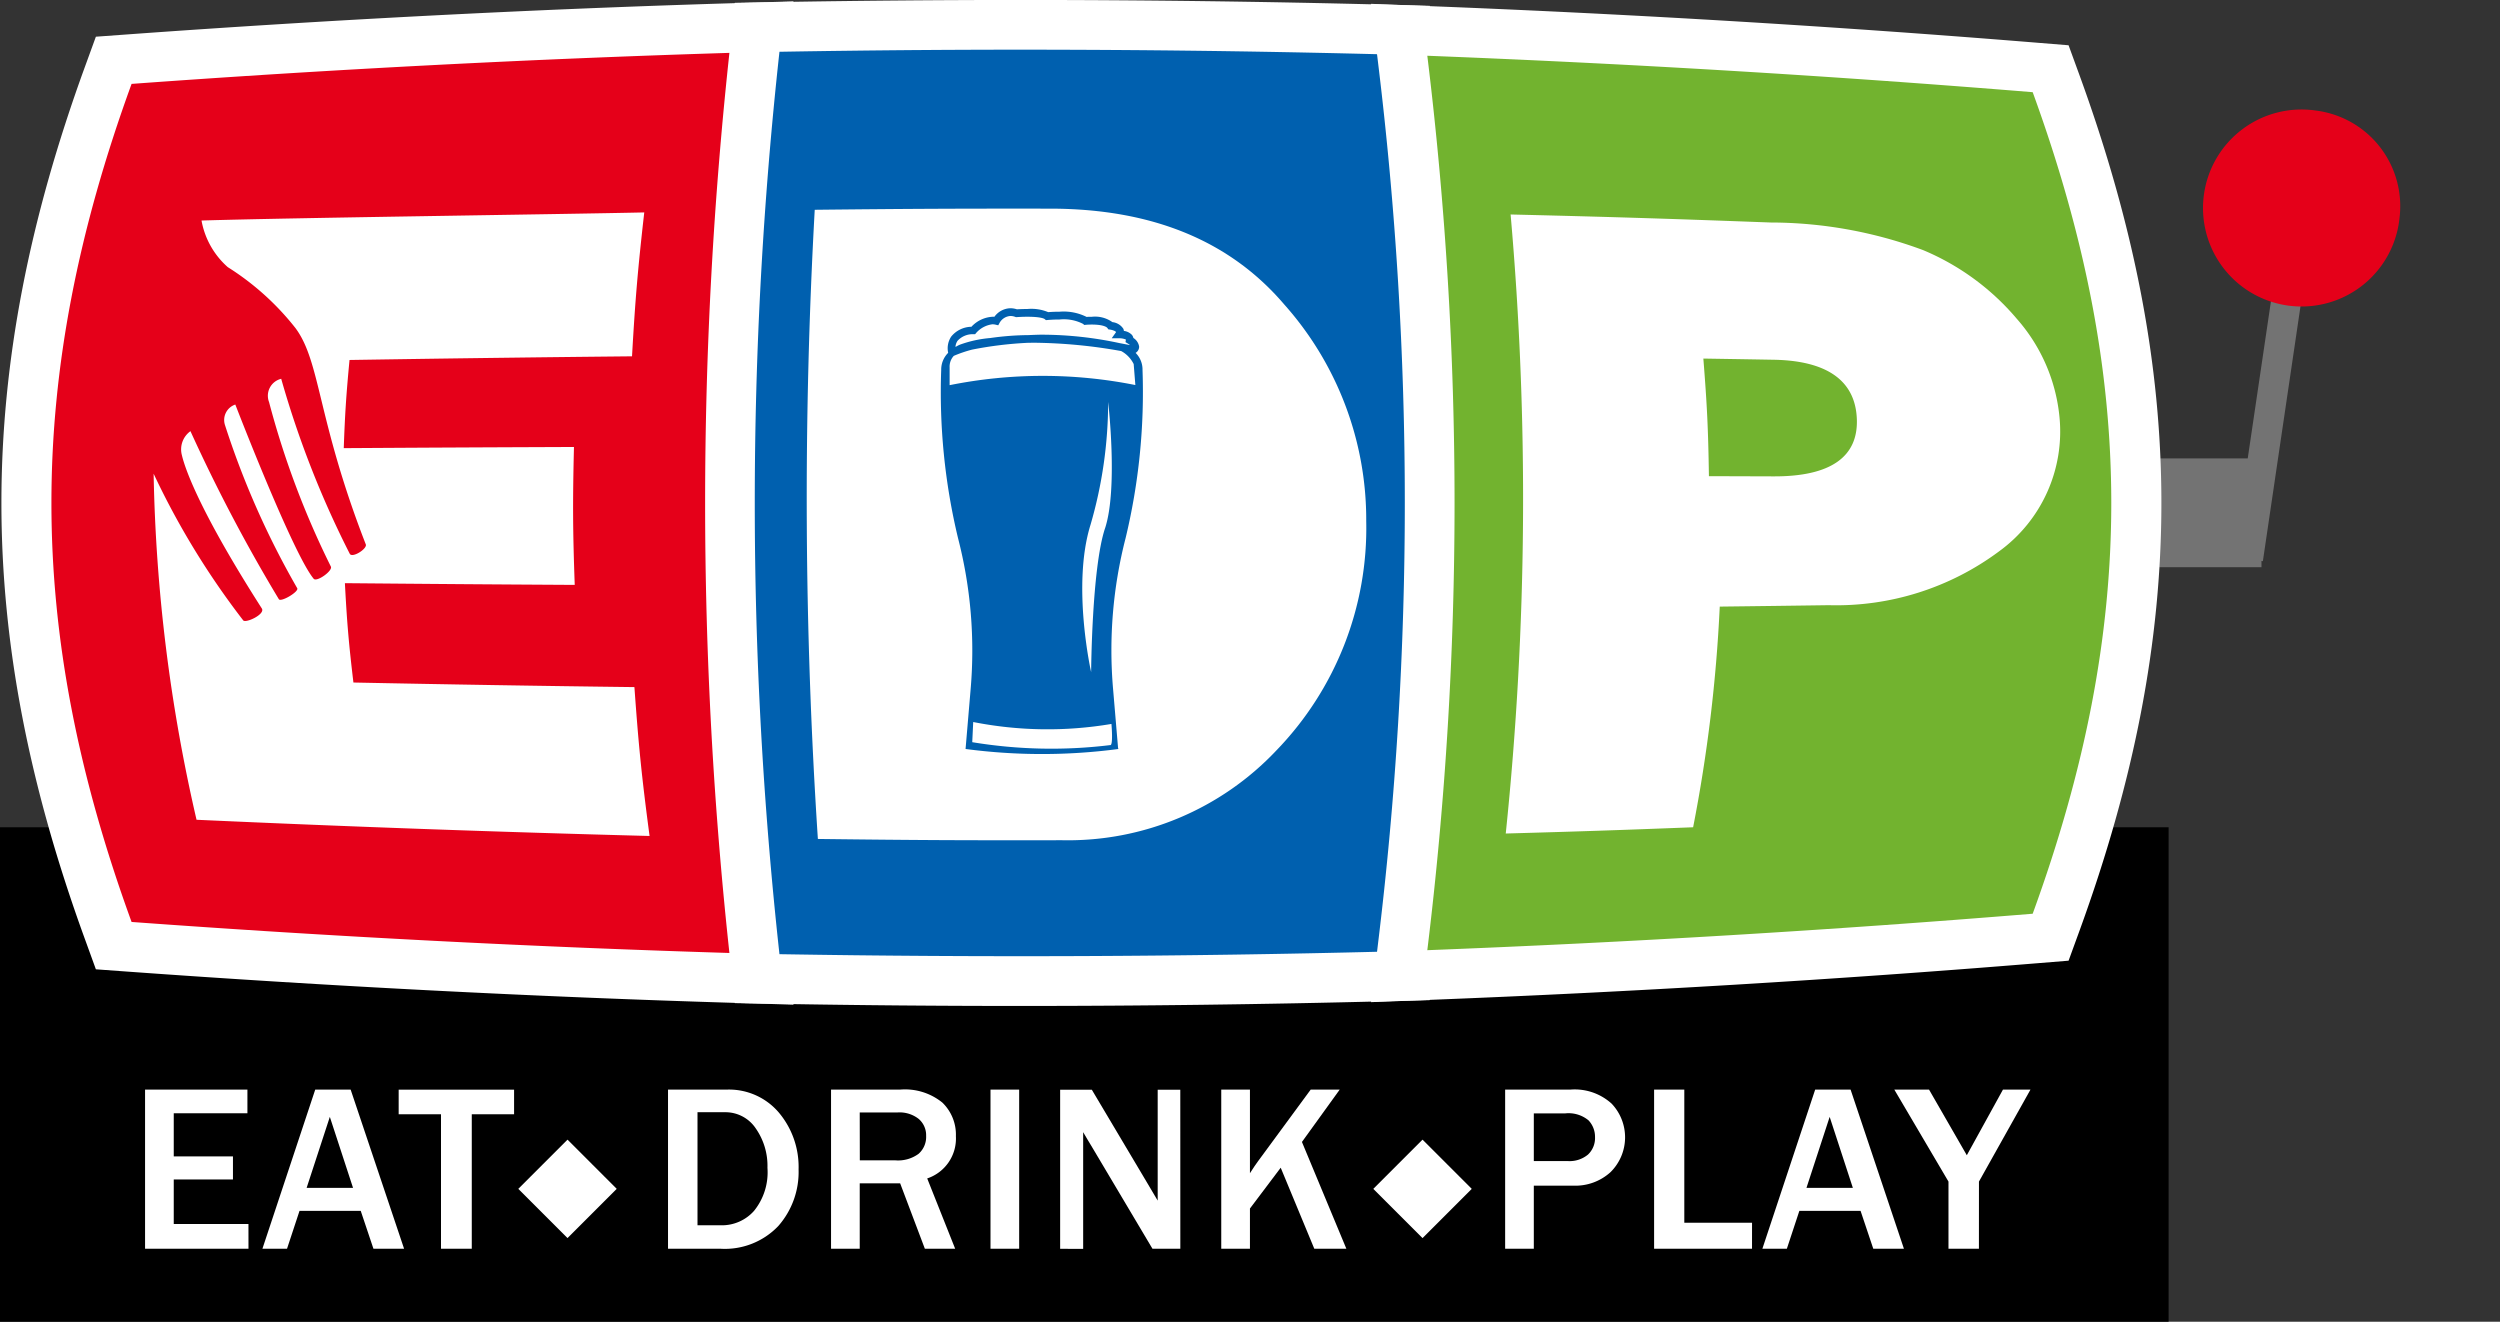 <svg xmlns="http://www.w3.org/2000/svg" width="120" height="63.443" viewBox="0 0 120 63.443"><rect x="0" y="0" width="120" height="63.443" fill="#333333" stroke="none"/><g transform="translate(-135.976 -131.729)"><path d="M563.394,181.441l-1.422-.211-1.463,9.9h-5.4v5.223h6.06v-.3l.067.01Z" transform="translate(-316.642 -37.397)" fill="#737373"></path><path d="M577.975,158.429a4.728,4.728,0,1,1-4.013-5.161A4.625,4.625,0,0,1,577.975,158.429Z" transform="translate(-326.823 -16.232)" fill="#e50019"></path><rect width="104.093" height="23.733" transform="translate(135.976 171.439)"></rect><path d="M171.491,180.067c-9.674-.292-19.484-.8-29.161-1.5l-1.541-.112L140.261,177c-5.341-14.671-5.341-27.189,0-41.859l.528-1.451,1.54-.112c9.652-.7,19.463-1.21,29.162-1.5l2.782-.084-.343,2.762a171.011,171.011,0,0,0,0,42.634l.343,2.762Z" transform="translate(-0.211 -0.199)" fill="#fff"></path><path d="M178.979,185.308q-14.554-.438-29.06-1.5c-5.13-14.091-5.13-26.138,0-40.227q14.522-1.06,29.06-1.5A173.076,173.076,0,0,0,178.979,185.308Z" transform="translate(-7.627 -7.825)" fill="#e50019"></path><path d="M289.492,180.015c-3.849,0-7.747-.033-11.585-.1l-2.1-.036-.227-2.092a200.735,200.735,0,0,1,0-43.831l.227-2.092,2.1-.037c3.86-.066,7.775-.1,11.637-.1,5.8,0,11.7.076,17.526.227l2.093.054.218,2.081a205.674,205.674,0,0,1,0,43.564l-.218,2.083-2.094.053C301.216,179.94,295.3,180.015,289.492,180.015Z" transform="translate(-104.558)" fill="#fff"></path><path d="M314.381,184.777q-14.536.369-29.06.125a198.514,198.514,0,0,1,0-43.316q14.539-.251,29.06.126A203.606,203.606,0,0,1,314.381,184.777Z" transform="translate(-111.931 -7.372)" fill="#0060af"></path><path d="M405.431,177.621a174.561,174.561,0,0,0,0-42.362l-.334-2.779,2.8.11c9.7.379,19.511.969,29.16,1.755l1.525.124.524,1.437c5.241,14.393,5.241,26.674,0,41.066l-.524,1.437-1.524.124c-9.61.786-19.421,1.377-29.159,1.757l-2.8.109Z" transform="translate(-203.314 -0.567)" fill="#fff"></path><path d="M445.212,183.86q-14.518,1.187-29.058,1.75a176.844,176.844,0,0,0,0-42.933q14.556.567,29.058,1.749C450.242,158.238,450.242,170.05,445.212,183.86Z" transform="translate(-211.667 -8.272)" fill="#72b32f"></path><path d="M473.723,202.169c-1.354-.024-2.031-.034-3.385-.057.179,2.258.233,3.387.267,5.645l3.107.01c2.736.008,4.107-.937,3.99-2.841C477.592,203.137,476.229,202.214,473.723,202.169Z" transform="translate(-252.601 -53.172)" fill="none"></path><path d="M306.027,172.682c-4.523-.005-6.784.006-11.307.055a250.157,250.157,0,0,0,.151,30.2c4.692.058,7.037.069,11.728.061a13.747,13.747,0,0,0,10.284-4.314,15.338,15.338,0,0,0,4.309-11,15.529,15.529,0,0,0-3.952-10.422C314.651,174.239,310.938,172.686,306.027,172.682Z" transform="translate(-119.637 -30.938)" fill="#fff"></path><path d="M458.131,183.57a8.334,8.334,0,0,0-2.055-4.739,11.907,11.907,0,0,0-4.493-3.292,21.085,21.085,0,0,0-7.319-1.325c-4.992-.186-7.488-.264-12.481-.385a155.608,155.608,0,0,1-.233,29.714c3.6-.1,5.4-.161,8.994-.3a72.779,72.779,0,0,0,1.278-10.592c2.093-.025,3.14-.039,5.233-.068a13.082,13.082,0,0,0,8.177-2.586A7.106,7.106,0,0,0,458.131,183.57Zm-13.723,2.83-3.106-.01c-.034-2.258-.088-3.387-.267-5.645,1.354.022,2.031.033,3.385.057,2.507.046,3.869.969,3.978,2.758C448.515,185.464,447.144,186.409,444.408,186.4Z" transform="translate(-223.298 -31.805)" fill="#fff"></path><g transform="translate(142.939 184.03)"><path d="M169.417,353.254h-4.964v-7.638h4.913v1.136H165.83v2.071h2.842v1.108H165.83v2.137h3.586Z" transform="translate(-164.453 -345.616)" fill="#fff"></path><path d="M194.3,353.254h-1.471l-.61-1.818h-2.938l-.6,1.818H187.5l2.535-7.638h1.7Zm-2.45-2.921-1.114-3.408-1.114,3.408Z" transform="translate(-181.867 -345.616)" fill="#fff"></path><path d="M217.742,353.254h-1.477V346.8h-2.032v-1.181h5.54V346.8h-2.031Z" transform="translate(-202.06 -345.616)" fill="#fff"></path><path d="M267.11,353.254v-7.638h2.815a3.137,3.137,0,0,1,2.507,1.105,4.053,4.053,0,0,1,.945,2.728,3.927,3.927,0,0,1-.973,2.714,3.54,3.54,0,0,1-2.786,1.091Zm1.415-1.125h1.148a2.057,2.057,0,0,0,1.566-.693,2.941,2.941,0,0,0,.644-2.065,3.135,3.135,0,0,0-.563-1.894,1.749,1.749,0,0,0-1.486-.775h-1.309Z" transform="translate(-242.008 -345.616)" fill="#fff"></path><path d="M305.081,353.254h-1.455l-1.186-3.14H300.5v3.14h-1.377v-7.638h3.312a2.848,2.848,0,0,1,2.032.624,2.141,2.141,0,0,1,.649,1.614,2.02,2.02,0,0,1-1.377,2.026Zm-4.577-4.242h1.712a1.663,1.663,0,0,0,1.108-.313,1.079,1.079,0,0,0,.363-.862,1.029,1.029,0,0,0-.358-.815,1.483,1.483,0,0,0-1-.31H300.5Z" transform="translate(-266.196 -345.616)" fill="#fff"></path><path d="M331.788,353.254h-1.376v-7.638h1.376Z" transform="translate(-289.831 -345.616)" fill="#fff"></path><path d="M349.849,353.254h-1.338l-2.9-4.88-.219-.363c-.045-.075-.114-.192-.207-.352v5.6H344.08v-7.638H345.6l2.675,4.5q.033.057.487.823v-5.322h1.085Z" transform="translate(-300.156 -345.616)" fill="#fff"></path><path d="M381.712,353.254h-1.539l-1.612-3.889-1.477,1.959v1.931h-1.377v-7.638h1.377v4.012c.175-.271.3-.46.381-.565L380,345.616h1.393l-1.813,2.513Z" transform="translate(-324.05 -345.616)" fill="#fff"></path><path d="M432.8,353.254h-1.376v-7.638h3.127a2.635,2.635,0,0,1,1.984.674,2.347,2.347,0,0,1-.053,3.288,2.506,2.506,0,0,1-1.774.649H432.8Zm0-4.208h1.628a1.379,1.379,0,0,0,.974-.313,1.087,1.087,0,0,0,.336-.834,1.147,1.147,0,0,0-.311-.806,1.5,1.5,0,0,0-1.122-.335H432.8Z" transform="translate(-366.14 -345.616)" fill="#fff"></path><path d="M465.37,353.254h-4.7v-7.638h1.45v6.39h3.251Z" transform="translate(-388.236 -345.616)" fill="#fff"></path><path d="M488.726,353.254h-1.471l-.61-1.818h-2.938l-.6,1.818h-1.175l2.534-7.638h1.7Zm-2.451-2.921-1.113-3.408-1.114,3.408Z" transform="translate(-404.301 -345.616)" fill="#fff"></path><path d="M511.882,353.254h-1.461v-3.223l-2.6-4.415h1.667l1.813,3.151,1.735-3.151h1.321l-2.473,4.415Z" transform="translate(-423.857 -345.616)" fill="#fff"></path></g><rect width="1.671" height="1.671" transform="matrix(0.707, -0.707, 0.707, 0.707, 162.035, 188.794)" fill="#fff" stroke="#fff" stroke-miterlimit="10" stroke-width="1.67"></rect><rect width="1.672" height="1.672" transform="translate(203.075 188.795) rotate(-45.001)" fill="#fff" stroke="#fff" stroke-miterlimit="10" stroke-width="1.67"></rect><g transform="translate(181.136 146.526)"><path d="M330.341,195.207a1.128,1.128,0,0,0-.332-.824h0a.344.344,0,0,0,.17-.3.6.6,0,0,0-.277-.416.336.336,0,0,0-.076-.154.648.648,0,0,0-.379-.184.338.338,0,0,0-.025-.1.72.72,0,0,0-.527-.322,1.432,1.432,0,0,0-.991-.256c-.1,0-.188,0-.246.007a2.456,2.456,0,0,0-1.3-.251c-.24,0-.444.013-.545.021a2.1,2.1,0,0,0-1-.151c-.225,0-.42.01-.5.015a1.03,1.03,0,0,0-.311-.051.974.974,0,0,0-.768.406,1.494,1.494,0,0,0-1.106.483,1.274,1.274,0,0,0-.971.472,1.019,1.019,0,0,0-.145.779,1.133,1.133,0,0,0-.334.825,29.966,29.966,0,0,0,.807,8.067,21.591,21.591,0,0,1,.605,7.26l-.243,2.863a27.919,27.919,0,0,0,7.341,0c0-.009-.007-.017-.019-.024l-.24-2.839a21.623,21.623,0,0,1,.6-7.26A29.943,29.943,0,0,0,330.341,195.207Zm-8.882-1.4a.984.984,0,0,1,.768-.32l.078,0,.05-.06a1.24,1.24,0,0,1,.783-.416.626.626,0,0,1,.141.016l.137.032.067-.123a.645.645,0,0,1,.519-.324.662.662,0,0,1,.225.042l.036.013.04,0s.232-.018.51-.018c.676,0,.819.1.833.114l.059.049.076-.007s.258-.024.577-.024a2.021,2.021,0,0,1,1.126.209l.061.053.08-.008s.123-.011.284-.011c.463,0,.692.09.746.166l.045.064.078.011c.129.018.286.078.291.125l-.208.292h.358a.8.8,0,0,1,.325.062l-.02.123.107.065a.907.907,0,0,1,.108.078c-.125-.024-.3-.058-.521-.1a17.816,17.816,0,0,0-3.657-.4h-.1c-.115,0-.332.009-.6.02a13.688,13.688,0,0,0-1.835.141,5.584,5.584,0,0,0-1.458.321q-.1.045-.179.093c-.008,0-.019.006-.027.01A.582.582,0,0,1,321.458,193.811Zm-.377,2.122v-.847a.758.758,0,0,1,.2-.556,6.211,6.211,0,0,1,.881-.3,18.185,18.185,0,0,1,2.654-.325c.1,0,.2-.005.3-.005a24.759,24.759,0,0,1,4.2.4,1.427,1.427,0,0,1,.6.624l.08,1.007A22.67,22.67,0,0,0,321.081,195.933Zm7.72,17.279a23.229,23.229,0,0,1-6.634-.138l.046-.968a18.372,18.372,0,0,0,6.635.092S328.939,213.2,328.8,213.212Zm-.262-10.4c-.635,1.922-.665,6.9-.665,6.9s-.938-4.152-.031-7.07a21.078,21.078,0,0,0,.847-5.9S329.174,200.893,328.539,202.814Z" transform="translate(-320.66 -192.242)" fill="#0060af"></path></g><g transform="translate(143.341 141.922)"><path d="M189.184,196.2q-6.744-.083-13.488-.22c-.226-1.908-.308-2.861-.409-4.769,4.413.04,6.62.057,11.032.083-.094-2.648-.1-3.972-.037-6.62-4.42.018-6.63.028-11.05.056.061-1.693.117-2.538.277-4.232q6.78-.108,13.56-.176c.157-2.763.275-4.144.587-6.907-4.158.093-16.758.254-21.251.389a3.9,3.9,0,0,0,1.259,2.237,12.822,12.822,0,0,1,3.246,2.92c1.216,1.63,1.038,4.364,3.38,10.388.081.208-.646.673-.769.452a46.389,46.389,0,0,1-3.291-8.4.837.837,0,0,0-.584,1.116,41.5,41.5,0,0,0,2.969,7.9c.093.205-.682.755-.826.583-1-1.2-3.762-8.363-3.762-8.363a.782.782,0,0,0-.5.972A40.609,40.609,0,0,0,173,191.455c.089.164-.784.683-.883.526a79.1,79.1,0,0,1-4.243-8.066,1.076,1.076,0,0,0-.412,1.151c.181.772.98,2.891,3.838,7.36.179.279-.779.721-.894.57a37.875,37.875,0,0,1-4.3-7.039,79.845,79.845,0,0,0,2.06,16.611q10.871.494,21.745.778C189.533,200.486,189.388,199.056,189.184,196.2Z" transform="translate(-166.097 -173.412)" fill="#fff"></path></g><g transform="translate(255.976 181.837)"><g><path d="M626.719,336.645" transform="translate(-626.719 -336.645)" fill="#1a1818"></path></g></g></g></svg>
